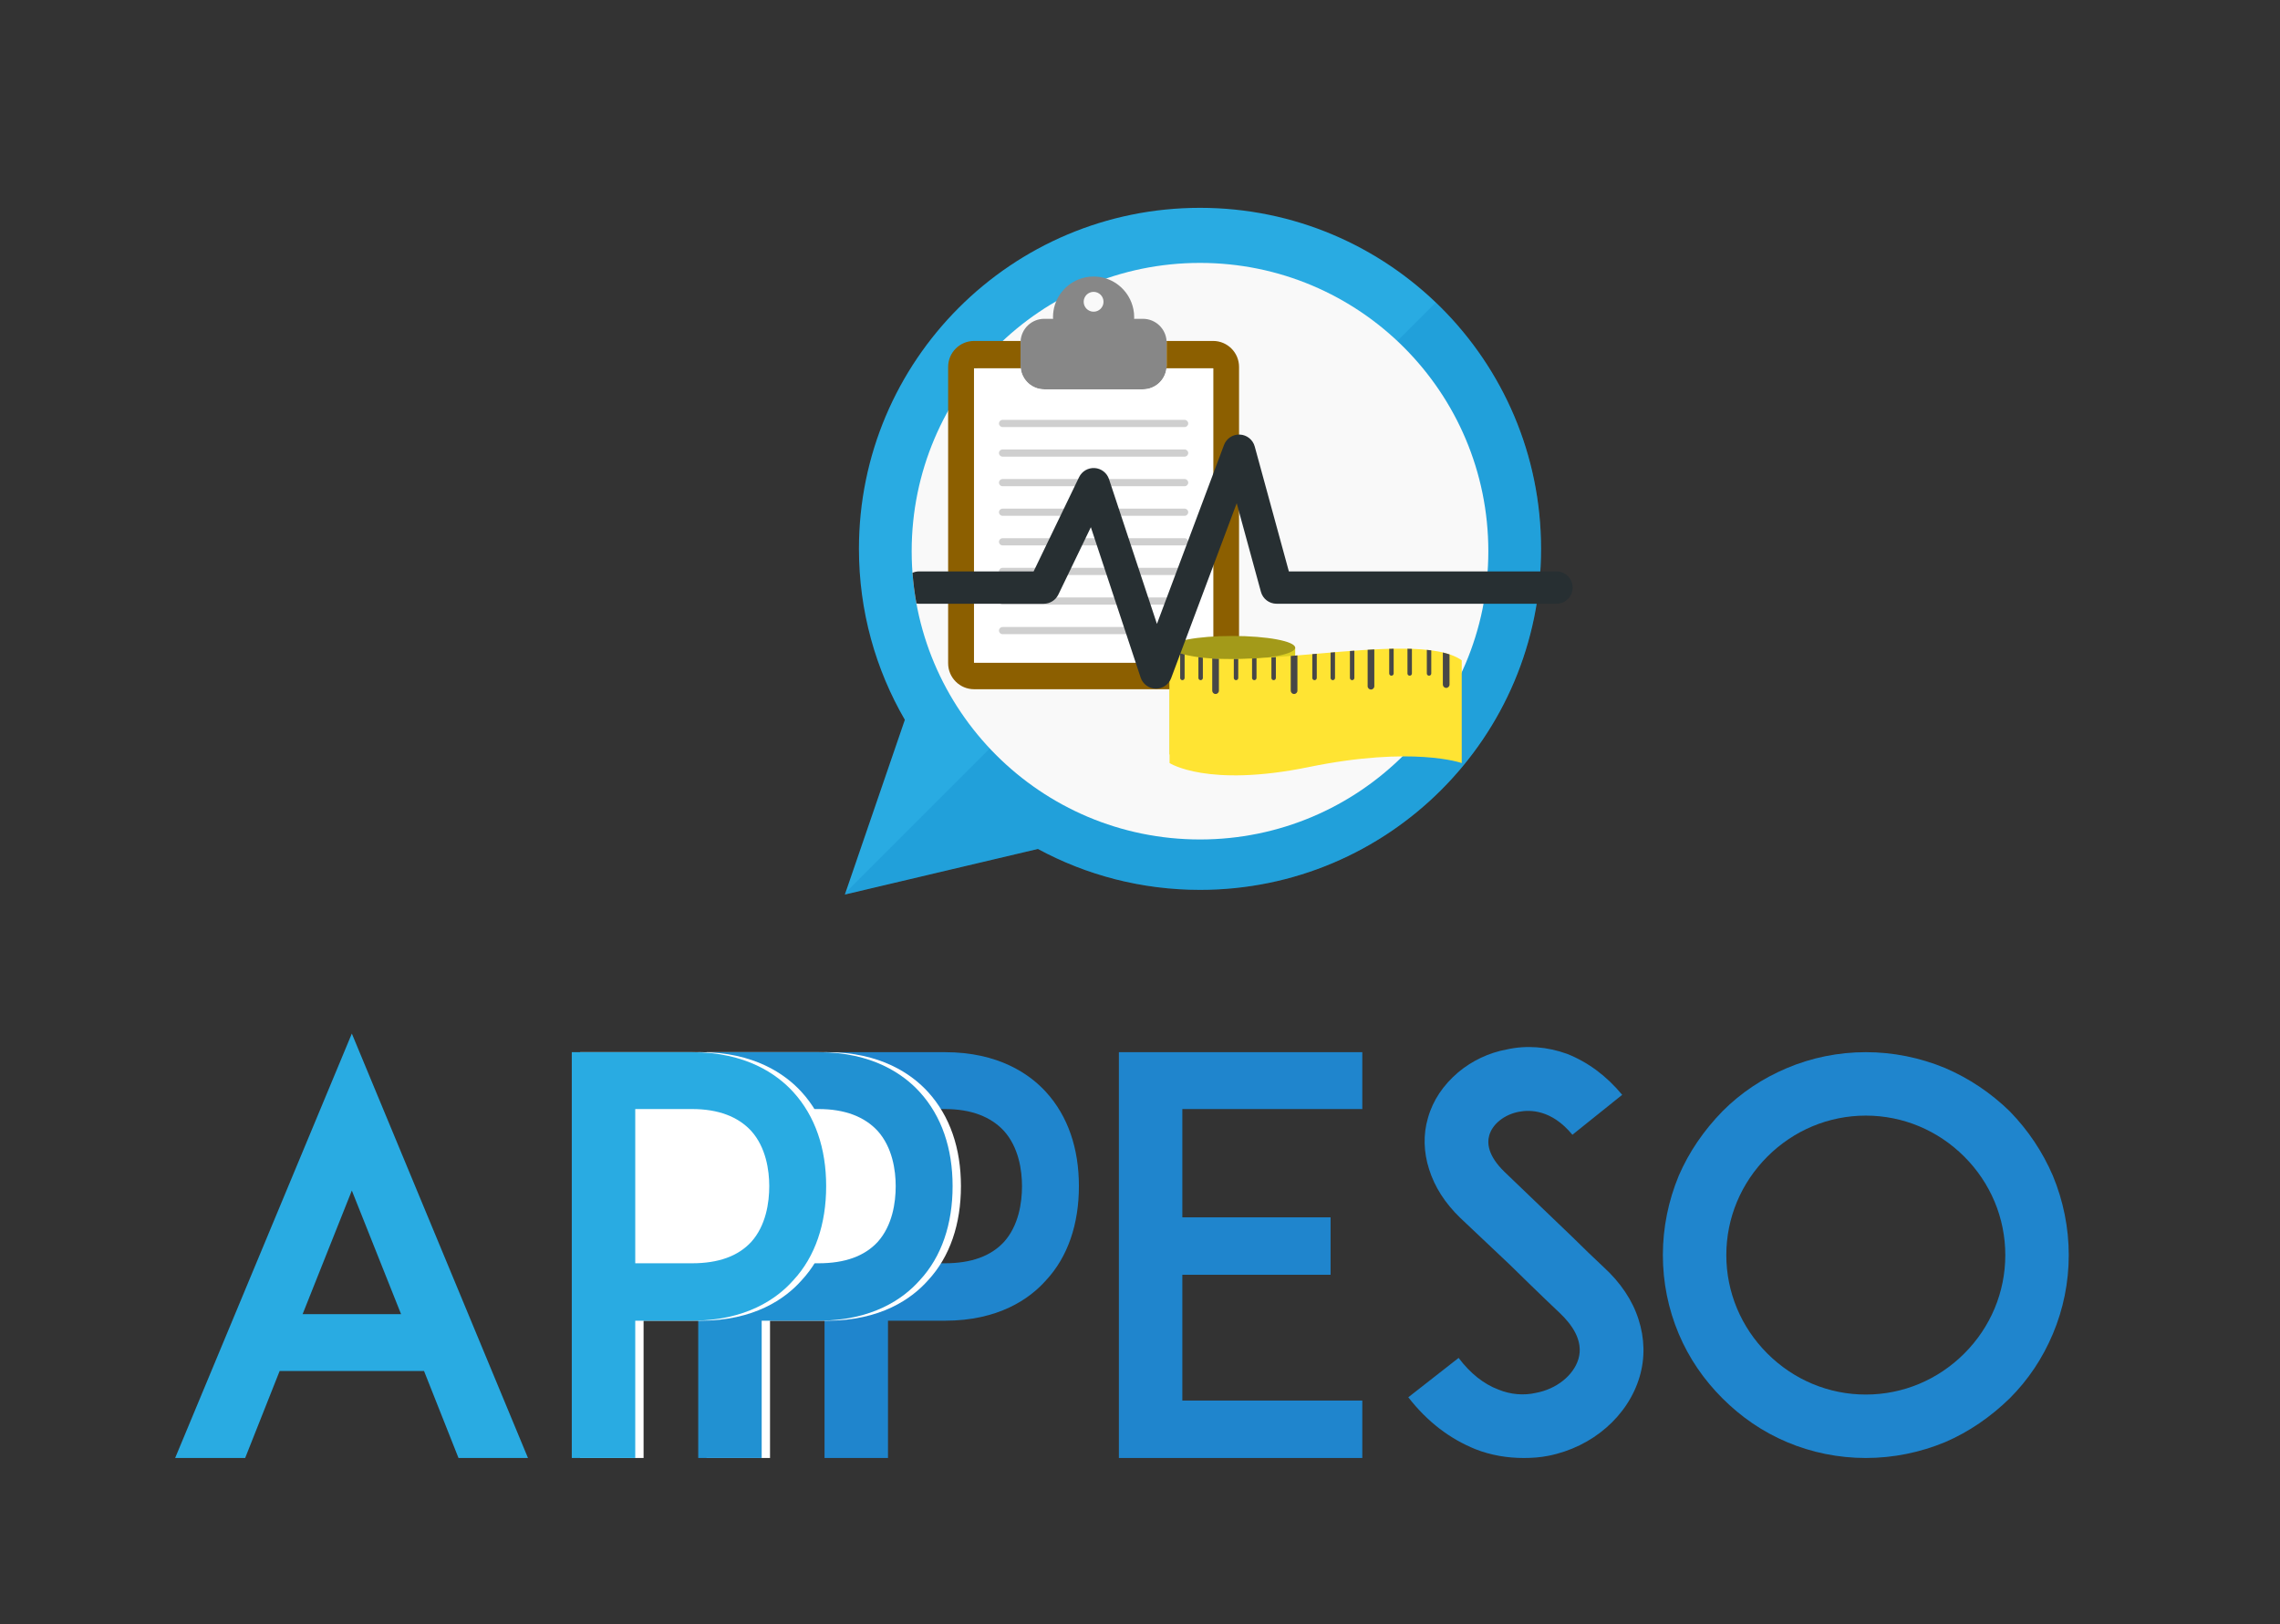 <?xml version="1.0" encoding="utf-8"?>
<!-- Generator: Adobe Illustrator 19.2.1, SVG Export Plug-In . SVG Version: 6.00 Build 0)  -->
<svg version="1.1" xmlns="http://www.w3.org/2000/svg" xmlns:xlink="http://www.w3.org/1999/xlink" x="0px" y="0px"
	 viewBox="0 0 1093.83 779.312" style="enable-background:new 0 0 1093.83 779.312;" xml:space="preserve">
<rect x="0" y="0" width="1093.83" height="779.312" fill="#333333" stroke="none"/>
<g id="background">
</g>
<g id="objects">
	<g>
		<path style="fill:#29ABE2;" d="M575.701,99.725c-90.37,0-163.627,73.258-163.627,163.626c0,29.896,8.022,57.918,22.026,82.034
			l-28.773,83.84l92.604-21.877c23.132,12.519,49.62,19.63,77.77,19.63c90.367,0,163.626-73.259,163.626-163.627
			C739.327,172.983,666.068,99.725,575.701,99.725z"/>
		<path style="opacity:0.19;fill:#0071BC;" d="M688.834,145.14L405.431,428.543l-0.152,0.634l92.629-21.853
			c23.132,12.519,49.632,19.642,77.782,19.642c90.367,0,163.583-73.302,163.583-163.67
			C739.272,216.871,719.877,174.908,688.834,145.14z"/>
		<circle style="fill:#F9F9F9;" cx="575.701" cy="264.476" r="138.325"/>
	</g>
	<path style="fill:#1F85CD;" d="M421.29,504.863h32.015c25.719,0,40.677,10.497,48.55,19.156
		c10.497,11.547,15.748,27.031,15.748,45.139s-5.251,33.853-15.748,45.139c-7.872,8.923-22.831,19.42-48.55,19.42h-27.292v65.871
		h-30.442V504.863H421.29z M490.308,569.157c0-7.611-1.573-18.633-8.659-26.506c-6.299-6.824-15.745-10.497-28.343-10.497h-27.292
		v74.005h27.292c12.598,0,22.044-3.411,28.343-10.233C488.734,588.052,490.308,577.03,490.308,569.157z"/>
	<path style="fill:#1F85CD;" d="M567.225,584.116h71.119v27.556h-71.119v60.358h86.339v27.556h-86.603h-30.178V504.863h30.178
		h86.603v27.292h-86.339V584.116z"/>
	<path style="fill:#1F85CD;" d="M786.64,660.483c-5.51,18.897-22.569,33.855-43.824,38.053c-3.939,0.789-7.875,1.051-11.811,1.051
		c-7.872,0-15.745-1.312-23.095-4.198c-12.334-4.987-23.092-13.123-32.277-24.932l24.143-18.895
		c5.51,7.347,12.073,12.595,19.158,15.22c5.771,2.363,12.07,2.888,17.844,1.576c9.974-1.837,18.108-8.398,20.471-16.273
		c2.624-8.921-3.411-16.796-8.923-22.044c-8.659-8.134-22.831-22.044-23.881-23.092l-23.881-22.569
		c-7.347-7.086-12.334-14.961-14.958-23.356c-2.624-8.136-2.888-16.796-0.525-24.671c2.363-8.398,7.35-15.745,14.433-21.78
		c6.563-5.512,14.697-9.449,23.359-11.022c9.446-2.101,19.42-1.315,28.866,2.099c9.974,3.936,18.897,10.497,26.506,19.681
		l-23.881,19.158c-9.971-12.073-20.207-12.073-25.716-11.022c-6.824,1.312-12.598,5.774-14.172,11.283
		c-1.051,3.675-0.789,9.71,7.347,17.585l32.541,31.229c4.726,4.723,10.499,10.235,14.697,14.172
		c8.398,7.611,14.172,16.27,17.06,25.455C789.003,642.114,789.264,651.562,786.64,660.483z"/>
	<path style="fill:#1F85CD;" d="M857.332,691.976c-11.809-4.987-22.044-12.07-30.967-20.993
		c-8.923-8.923-16.009-19.158-20.993-30.967c-4.987-11.809-7.611-24.668-7.611-37.792c0-13.121,2.624-25.98,7.611-38.053
		c4.984-11.547,12.07-21.78,20.993-30.967c8.923-8.921,19.158-15.745,30.967-20.732c11.809-4.984,24.668-7.609,37.792-7.609
		c13.121,0,25.98,2.624,38.053,7.609c11.545,4.987,21.78,11.811,30.967,20.732c8.921,9.187,15.745,19.42,20.732,30.967
		c4.984,12.073,7.609,24.932,7.609,38.053c0,13.123-2.624,25.983-7.609,37.792c-4.987,11.809-11.811,22.044-20.732,30.967
		c-9.187,8.923-19.422,16.006-30.967,20.993c-12.073,4.987-24.932,7.611-38.053,7.611C882,699.587,869.141,696.962,857.332,691.976z
		 M847.886,554.986c-12.598,12.598-19.684,29.394-19.684,47.238c0,17.846,7.086,34.642,19.684,47.238
		c12.595,12.598,29.391,19.684,47.238,19.684c17.844,0,34.639-7.086,47.238-19.684c12.595-12.596,19.681-29.391,19.681-47.238
		c0-17.844-7.086-34.64-19.681-47.238c-12.598-12.596-29.394-19.681-47.238-19.681C877.278,535.305,860.482,542.39,847.886,554.986z
		"/>
	<path style="fill:#29ABE2;" d="M203.436,657.859h-69.282l-16.534,41.728H84.028l84.765-203.647l84.504,203.647H219.97
		L203.436,657.859z M192.414,630.566l-23.62-59.31l-23.617,59.31H192.414z"/>
	<path style="fill:#FFFFFF;" d="M364.693,504.863h32.018c25.719,0,40.677,10.497,48.55,19.156
		c10.497,11.547,15.748,27.031,15.748,45.139s-5.251,33.853-15.748,45.139c-7.872,8.923-22.831,19.42-48.55,19.42h-27.292v65.871
		h-30.442V504.863H364.693z M433.714,569.157c0-7.611-1.573-18.633-8.659-26.506c-6.299-6.824-15.745-10.497-28.343-10.497h-27.292
		v74.005h27.292c12.598,0,22.044-3.411,28.343-10.233C432.14,588.052,433.714,577.03,433.714,569.157z"/>
	<path style="fill:#2191D2;" d="M360.693,504.863h32.018c25.719,0,40.677,10.497,48.55,19.156
		c10.497,11.547,15.748,27.031,15.748,45.139s-5.251,33.853-15.748,45.139c-7.872,8.923-22.831,19.42-48.55,19.42h-27.292v65.871
		h-30.442V504.863H360.693z"/>
	<path style="fill:#FFFFFF;" d="M429.714,569.157c0-7.611-1.573-18.633-8.659-26.506c-6.299-6.824-15.745-10.497-28.343-10.497
		h-27.292v74.005h27.292c12.598,0,22.044-3.411,28.343-10.233C428.14,588.052,429.714,577.03,429.714,569.157z"/>
	<path style="fill:#FFFFFF;" d="M304.032,504.863h32.018c25.719,0,40.677,10.497,48.55,19.156
		c10.497,11.547,15.748,27.031,15.748,45.139s-5.251,33.853-15.748,45.139c-7.872,8.923-22.831,19.42-48.55,19.42h-27.292v65.871
		h-30.442V504.863H304.032z M373.052,569.157c0-7.611-1.573-18.633-8.659-26.506c-6.299-6.824-15.745-10.497-28.343-10.497h-27.292
		v74.005h27.292c12.598,0,22.044-3.411,28.343-10.233C371.479,588.052,373.052,577.03,373.052,569.157z"/>
	<path style="fill:#29ABE2;" d="M300.032,504.863h32.018c25.719,0,40.677,10.497,48.55,19.156
		c10.497,11.547,15.748,27.031,15.748,45.139s-5.251,33.853-15.748,45.139c-7.872,8.923-22.831,19.42-48.55,19.42h-27.292v65.871
		h-30.442V504.863H300.032z"/>
	<path style="fill:#FFFFFF;" d="M369.052,569.157c0-7.611-1.573-18.633-8.659-26.506c-6.299-6.824-15.745-10.497-28.343-10.497
		h-27.292v74.005h27.292c12.598,0,22.044-3.411,28.343-10.233C367.479,588.052,369.052,577.03,369.052,569.157z"/>
	<g>
		<circle style="fill:#F9F9F9;" cx="524.652" cy="144.802" r="4.76"/>
		<path style="fill:#878787;" d="M559.662,163.595c-0.395-5.927-5.314-10.616-11.341-10.616h-4.238
			c0.011-0.274,0.041-0.544,0.041-0.82c0-2.495-0.487-4.872-1.342-7.065c-2.831-7.257-9.871-12.407-18.129-12.407
			c-2.629,0-5.133,0.528-7.422,1.472c-7.07,2.919-12.05,9.874-12.05,17.999c0,0.277,0.03,0.546,0.041,0.82h-4.238
			c-6.027,0-10.947,4.689-11.341,10.616c-0.017,0.254-0.039,0.506-0.039,0.764v11.08c0,0.441,0.031,0.874,0.08,1.301
			c0.646,5.672,5.456,10.079,11.3,10.079h47.337c5.844,0,10.654-4.407,11.3-10.079c0.049-0.428,0.08-0.861,0.08-1.301v-11.08
			C559.7,164.101,559.679,163.849,559.662,163.595z M524.652,149.562c-2.629,0-4.76-2.131-4.76-4.76c0-2.629,2.131-4.76,4.76-4.76
			c2.629,0,4.76,2.131,4.76,4.76C529.412,147.431,527.28,149.562,524.652,149.562z"/>
		<g>
			<path style="fill:#8C5F00;" d="M581.979,163.595h-14.316h-8c0.017,0.254,0.039,0.506,0.039,0.764v11.08
				c0,0.441-0.031,0.874-0.08,1.301h19.985h2.42v3.185v138.002H467.279V176.74h22.405c-0.049-0.428-0.08-0.861-0.08-1.301v-11.08
				c0-0.258,0.021-0.51,0.039-0.764h-22.317c-6.88,0-12.458,5.577-12.458,12.458v142.199c0,6.88,5.577,12.458,12.458,12.458h113.166
				c5.417-7.045,10.104-14.679,13.945-22.794v-107.23v-24.632C594.436,169.173,588.859,163.595,581.979,163.595z"/>
			<g>
				<path style="fill:#FFFFFF;" d="M579.605,176.74H559.62c-0.646,5.672-5.456,10.079-11.3,10.079h-47.337
					c-5.844,0-10.654-4.407-11.3-10.079h-22.405v141.187h114.746V179.925v-3.185H579.605z"/>
				<g>
					<g>
						<path style="fill:#CFCFCF;" d="M568.326,204.906h-87.347c-0.951,0-1.721-0.77-1.721-1.721c0-0.951,0.77-1.721,1.721-1.721
							h87.347c0.951,0,1.721,0.77,1.721,1.721C570.047,204.136,569.277,204.906,568.326,204.906z"/>
					</g>
					<g>
						<path style="fill:#CFCFCF;" d="M568.326,219.105h-87.347c-0.951,0-1.721-0.77-1.721-1.721c0-0.951,0.77-1.721,1.721-1.721
							h87.347c0.951,0,1.721,0.77,1.721,1.721C570.047,218.335,569.277,219.105,568.326,219.105z"/>
					</g>
					<g>
						<path style="fill:#CFCFCF;" d="M568.326,233.304h-87.347c-0.951,0-1.721-0.77-1.721-1.721c0-0.951,0.77-1.721,1.721-1.721
							h87.347c0.951,0,1.721,0.77,1.721,1.721C570.047,232.535,569.277,233.304,568.326,233.304z"/>
					</g>
					<g>
						<path style="fill:#CFCFCF;" d="M568.326,247.503h-87.347c-0.951,0-1.721-0.77-1.721-1.721s0.77-1.721,1.721-1.721h87.347
							c0.951,0,1.721,0.77,1.721,1.721S569.277,247.503,568.326,247.503z"/>
					</g>
					<g>
						<path style="fill:#CFCFCF;" d="M568.326,261.703h-87.347c-0.951,0-1.721-0.77-1.721-1.721c0-0.951,0.77-1.721,1.721-1.721
							h87.347c0.951,0,1.721,0.77,1.721,1.721C570.047,260.933,569.277,261.703,568.326,261.703z"/>
					</g>
					<g>
						<path style="fill:#CFCFCF;" d="M568.326,275.902h-87.347c-0.951,0-1.721-0.77-1.721-1.721c0-0.951,0.77-1.721,1.721-1.721
							h87.347c0.951,0,1.721,0.77,1.721,1.721C570.047,275.132,569.277,275.902,568.326,275.902z"/>
					</g>
					<g>
						<path style="fill:#CFCFCF;" d="M568.326,290.101h-87.347c-0.951,0-1.721-0.77-1.721-1.721c0-0.951,0.77-1.721,1.721-1.721
							h87.347c0.951,0,1.721,0.77,1.721,1.721C570.047,289.331,569.277,290.101,568.326,290.101z"/>
					</g>
					<g>
						<path style="fill:#CFCFCF;" d="M568.326,304.301h-87.347c-0.951,0-1.721-0.77-1.721-1.721c0-0.951,0.77-1.721,1.721-1.721
							h87.347c0.951,0,1.721,0.77,1.721,1.721C570.047,303.531,569.277,304.301,568.326,304.301z"/>
					</g>
				</g>
			</g>
		</g>
	</g>
	<g>
		<rect x="561.102" y="310.794" style="fill:#DBCF21;" width="60.268" height="51.253"/>
		<ellipse style="fill:#A39A19;" cx="591.236" cy="310.795" rx="30.134" ry="5.643"/>
		<path style="fill:#FFE433;" d="M561.102,366.133c0,0,18.123,11.914,66.803,1.92c49.987-10.262,73.36-1.92,73.36-1.92v-49.292
			c-22.562-16.231-114.665,9.581-140.163-5.643V366.133z"/>
		<g>
			<path style="fill:#474747;" d="M611.03,326.361c0.59,0,1.068-0.478,1.068-1.068v-10c-0.714,0.051-1.428,0.101-2.137,0.149v9.851
				C609.962,325.883,610.439,326.361,611.03,326.361z"/>
			<path style="fill:#474747;" d="M619.23,314.748v16.646c0,0.885,0.718,1.603,1.603,1.603c0.885,0,1.603-0.718,1.603-1.603v-16.908
				C621.363,314.577,620.297,314.662,619.23,314.748z"/>
			<path style="fill:#474747;" d="M592.988,326.361c0.59,0,1.068-0.478,1.068-1.068v-9.12c-0.718,0.013-1.43,0.023-2.137,0.03v9.09
				C591.919,325.883,592.397,326.361,592.988,326.361z"/>
			<path style="fill:#474747;" d="M601.743,326.361c0.59,0,1.068-0.478,1.068-1.068v-9.432c-0.712,0.036-1.433,0.077-2.137,0.108
				v9.324C600.674,325.883,601.152,326.361,601.743,326.361z"/>
			<path style="fill:#474747;" d="M676.299,324.224c0.59,0,1.068-0.478,1.068-1.068v-11.812c-0.699-0.025-1.421-0.035-2.137-0.049
				v11.861C675.23,323.746,675.708,324.224,676.299,324.224z"/>
			<path style="fill:#474747;" d="M692.207,313.096v15.377c0,0.884,0.718,1.602,1.603,1.602c0.885,0,1.603-0.718,1.603-1.602
				v-14.465C694.403,313.668,693.333,313.365,692.207,313.096z"/>
			<path style="fill:#474747;" d="M685.585,324.224c0.591,0,1.068-0.478,1.068-1.068v-11.078c-0.694-0.092-1.416-0.167-2.137-0.243
				v11.32C684.516,323.746,684.994,324.224,685.585,324.224z"/>
			<path style="fill:#474747;" d="M576.007,326.361c0.59,0,1.068-0.478,1.068-1.068v-9.69c-0.733-0.079-1.431-0.179-2.137-0.274
				v9.964C574.938,325.883,575.416,326.361,576.007,326.361z"/>
			<path style="fill:#474747;" d="M666.474,311.336v11.819c0,0.59,0.478,1.068,1.068,1.068c0.59,0,1.068-0.478,1.068-1.068v-11.877
				C667.911,311.291,667.186,311.318,666.474,311.336z"/>
			<path style="fill:#474747;" d="M567.252,326.361c0.591,0,1.068-0.478,1.068-1.068v-11.251c-0.73-0.193-1.456-0.39-2.137-0.614
				v11.864C566.184,325.883,566.661,326.361,567.252,326.361z"/>
			<path style="fill:#474747;" d="M630.649,326.361c0.591,0,1.068-0.478,1.068-1.068v-11.601c-0.713,0.062-1.425,0.123-2.137,0.185
				v11.416C629.58,325.883,630.058,326.361,630.649,326.361z"/>
			<path style="fill:#474747;" d="M581.568,315.981v15.413c0,0.885,0.718,1.603,1.603,1.603s1.603-0.718,1.603-1.603v-15.277
				C583.692,316.079,582.608,316.044,581.568,315.981z"/>
			<path style="fill:#474747;" d="M657.727,330.86c0.885,0,1.603-0.718,1.603-1.603v-17.645c-1.057,0.054-2.132,0.119-3.205,0.183
				v17.462C656.124,330.142,656.842,330.86,657.727,330.86z"/>
			<path style="fill:#474747;" d="M639.405,326.361c0.59,0,1.068-0.478,1.068-1.068v-12.349c-0.713,0.059-1.422,0.118-2.137,0.179
				v12.17C638.336,325.883,638.814,326.361,639.405,326.361z"/>
			<path style="fill:#474747;" d="M648.691,326.361c0.59,0,1.069-0.478,1.069-1.068v-13.077c-0.711,0.051-1.421,0.102-2.137,0.157
				v12.921C647.622,325.883,648.1,326.361,648.691,326.361z"/>
		</g>
	</g>
	<path style="fill:#272F32;" d="M746.713,274.179h-33.031h-95.349l-16.384-59.952c-0.887-3.246-3.766-5.551-7.127-5.705
		c-3.379-0.181-6.44,1.876-7.621,5.027l-32.163,85.815l-22.998-69.474c-0.993-3-3.708-5.099-6.862-5.304
		c-3.151-0.188-6.117,1.523-7.491,4.372l-21.811,45.22h-54.947c-1.129,0-2.198,0.246-3.166,0.68
		c0.37,4.986,1.008,9.898,1.893,14.723c0.415,0.069,0.838,0.113,1.273,0.113h59.818c2.979,0,5.694-1.705,6.988-4.388l15.599-32.34
		l23.885,72.152c1.034,3.123,3.925,5.254,7.214,5.318c0.051,0.001,0.102,0.001,0.152,0.001c3.229,0,6.127-2.002,7.264-5.035
		l31.46-83.937l11.618,42.515c0.922,3.374,3.986,5.713,7.483,5.713h99.315h34.988c4.285,0,7.758-3.473,7.758-7.758
		S750.998,274.179,746.713,274.179z"/>
</g>
</svg>
